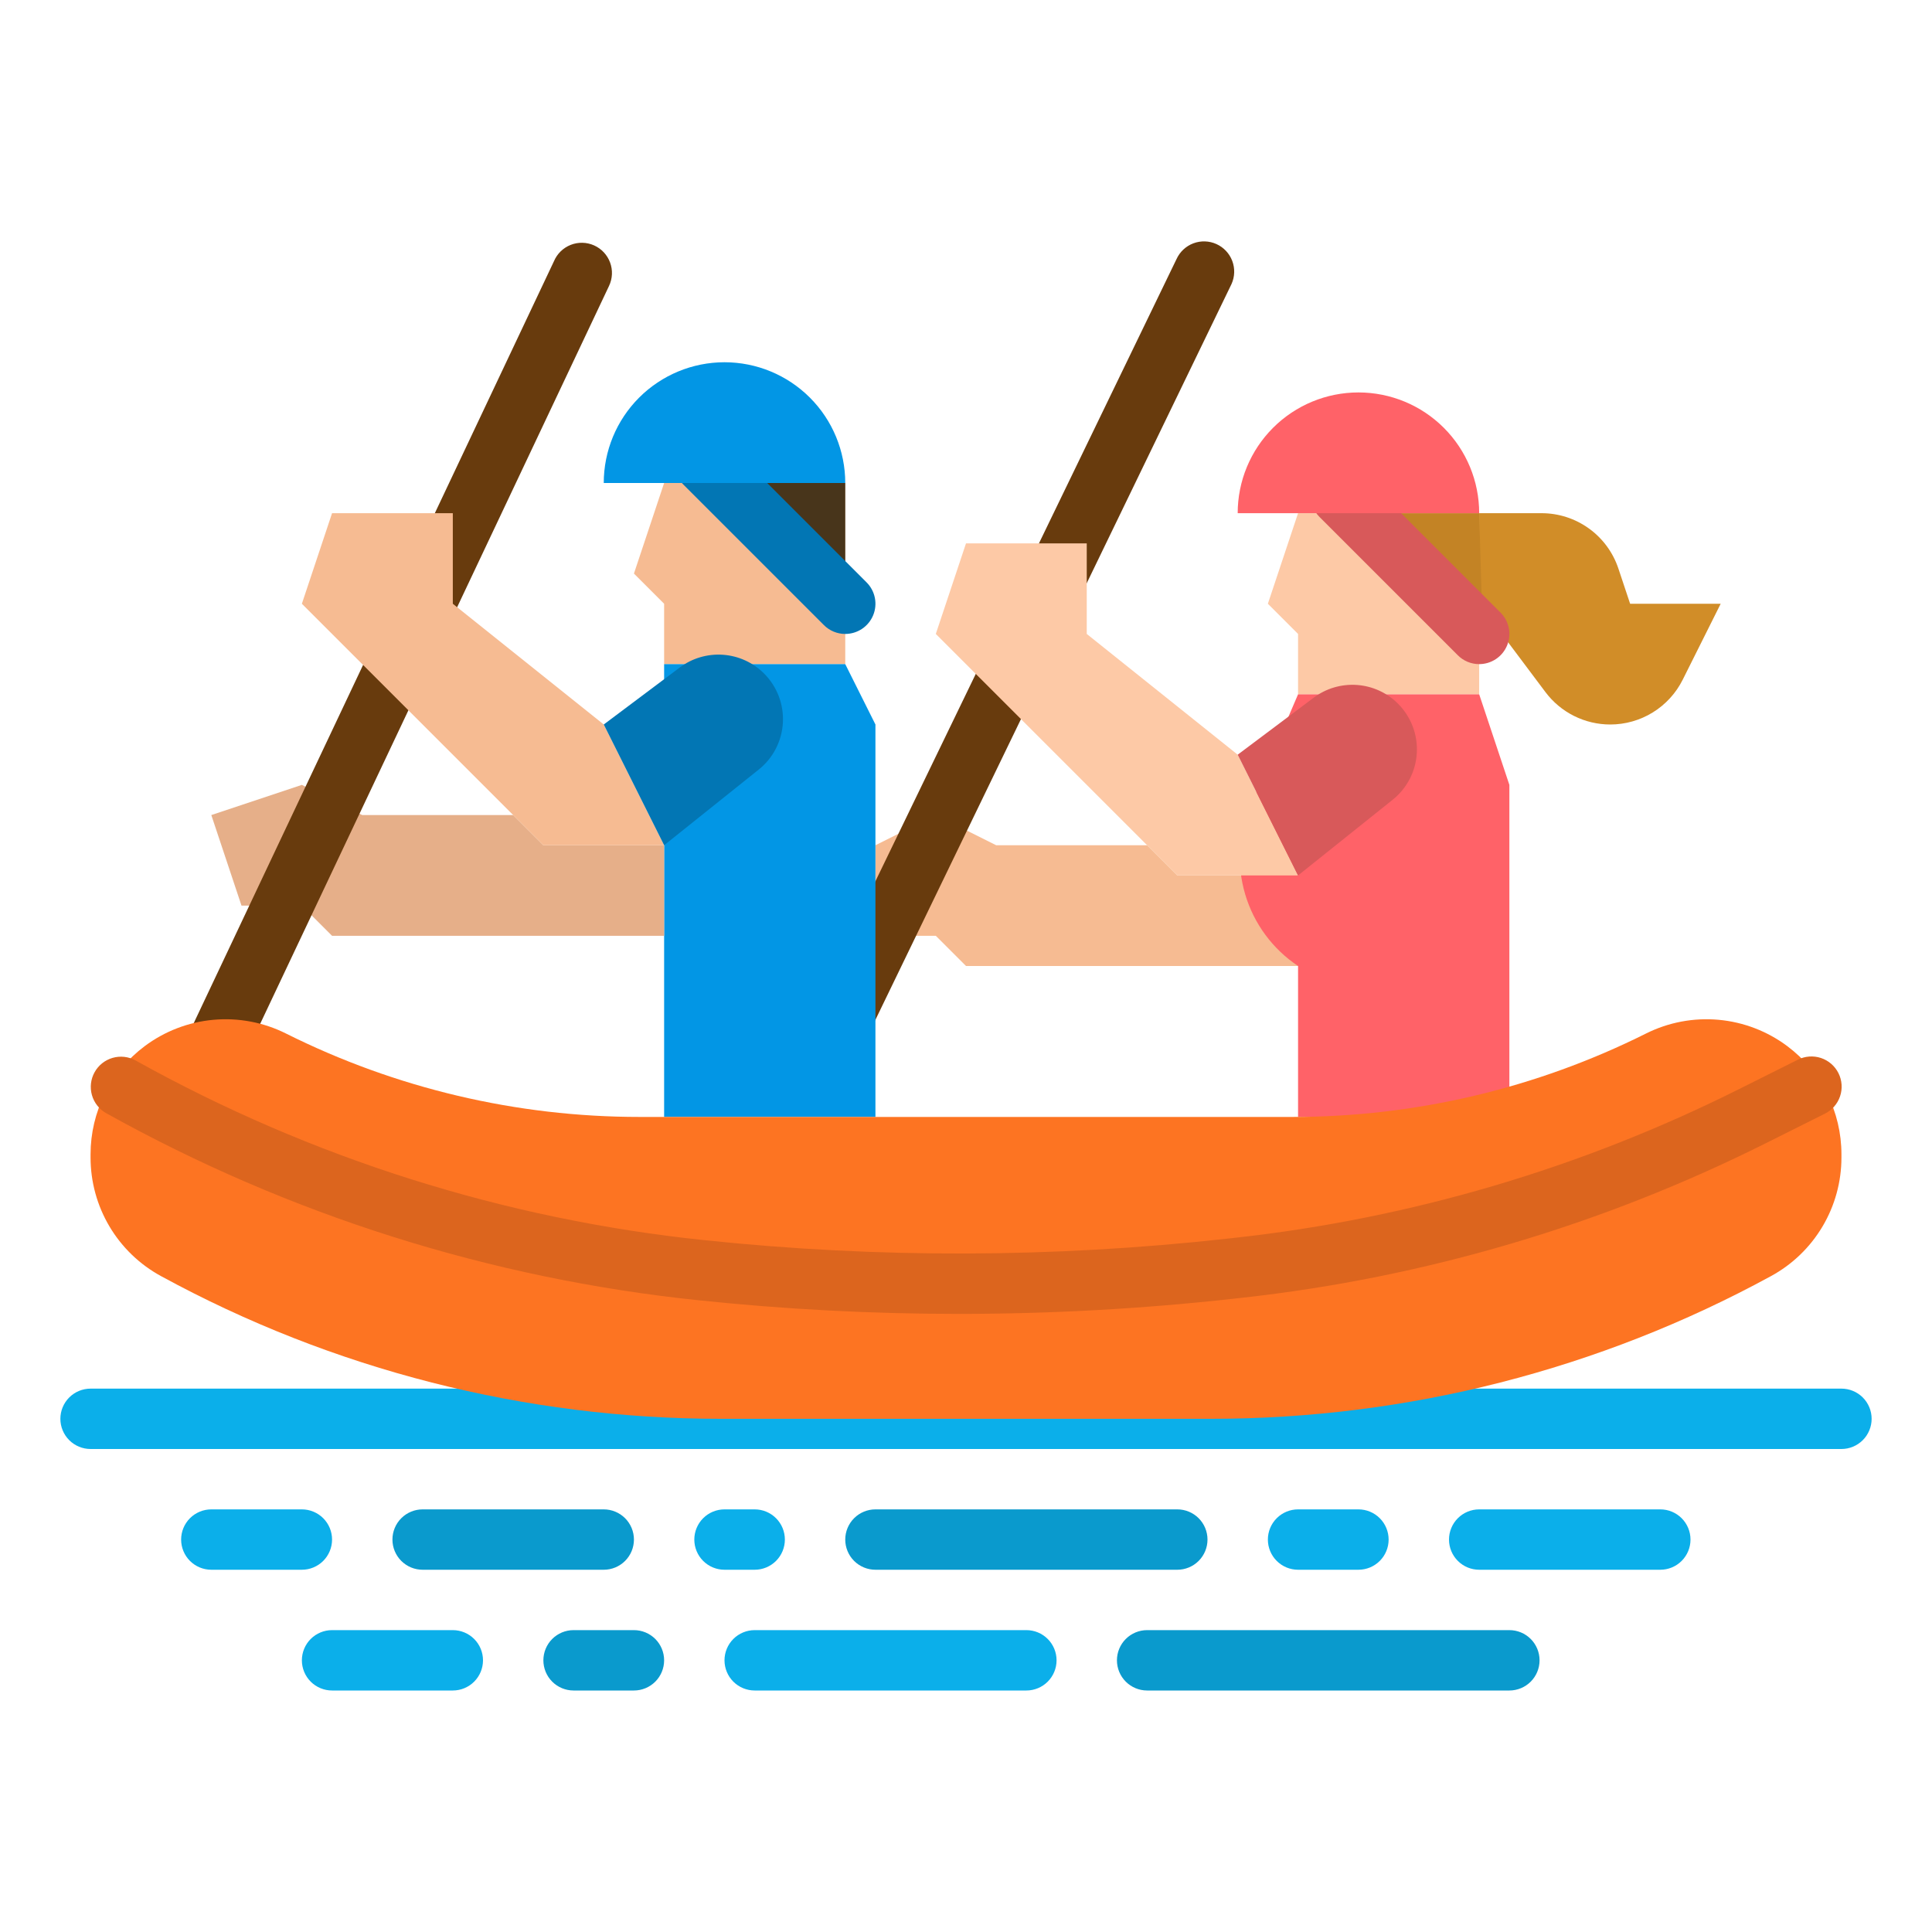 <svg width="512" height="512" viewBox="0 0 512 512" fill="none" xmlns="http://www.w3.org/2000/svg">
<g clip-path="url(#clip0_169_1561)">
<path d="M392 136H408.528C413.033 136 417.425 137.417 421.08 140.052C424.735 142.686 427.468 146.404 428.893 150.678L432 160H456L445.933 180.134C444.15 183.7 441.41 186.698 438.018 188.794C434.627 190.89 430.72 192 426.733 192C423.401 192 420.114 191.224 417.133 189.734C414.152 188.244 411.56 186.08 409.56 183.414L392 160V136Z" fill="#D18D28"/>
<path d="M344 136L336 160L344 168V184H392V160L364.277 136H344Z" fill="#FDC9A6"/>
<path d="M304 224H264L248 216L232 224V248H248L256 256H344V232H312L304 224Z" fill="#F6BB92"/>
<path d="M221.408 283.354C220.011 283.491 218.603 283.257 217.324 282.678C216.046 282.098 214.942 281.192 214.125 280.051C213.308 278.909 212.805 277.573 212.667 276.176C212.53 274.779 212.762 273.371 213.341 272.092L311.785 68.673C312.66 66.74 314.268 65.233 316.253 64.485C318.239 63.737 320.441 63.809 322.374 64.684C324.307 65.559 325.813 67.166 326.562 69.152C327.31 71.138 327.238 73.34 326.363 75.273L227.919 278.689C227.339 279.97 226.432 281.076 225.289 281.895C224.146 282.714 222.808 283.217 221.408 283.354Z" fill="#683B0D"/>
<path d="M344 184L331.362 213.488C328.171 220.934 327.688 229.263 329.996 237.029C332.305 244.794 337.259 251.506 344 256V296H400V208L392 184H344Z" fill="#FF6268"/>
<path d="M328 200L288 168V144H256L248 168L312 232H344L328 200Z" fill="#FDC9A6"/>
<path d="M344 232L369.079 211.937C370.958 210.435 372.498 208.553 373.6 206.415C374.702 204.276 375.34 201.93 375.473 199.528C375.606 197.126 375.231 194.724 374.372 192.477C373.513 190.23 372.19 188.189 370.489 186.489C367.578 183.577 363.715 181.813 359.608 181.522C355.501 181.23 351.427 182.429 348.134 184.9L328 200L344 232Z" fill="#D8595A"/>
<path d="M392 136L392.914 167.142L361.142 136H392Z" fill="#C38325"/>
<path d="M392 176C390.949 176.001 389.909 175.795 388.938 175.393C387.967 174.991 387.085 174.401 386.343 173.657L349.66 136.975C348.917 136.232 348.328 135.35 347.926 134.379C347.524 133.408 347.317 132.368 347.317 131.317C347.317 130.267 347.524 129.226 347.926 128.255C348.328 127.285 348.917 126.403 349.66 125.66C350.403 124.917 351.285 124.328 352.256 123.925C353.226 123.523 354.267 123.316 355.318 123.316C356.368 123.316 357.409 123.523 358.379 123.925C359.35 124.328 360.232 124.917 360.975 125.66L397.657 162.343C398.776 163.462 399.538 164.887 399.847 166.439C400.155 167.991 399.997 169.599 399.391 171.061C398.786 172.523 397.76 173.773 396.445 174.652C395.129 175.531 393.582 176 392 176Z" fill="#D8595A"/>
<path d="M360 104C368.487 104 376.626 107.371 382.627 113.373C388.629 119.374 392 127.513 392 136H328C328 127.513 331.371 119.374 337.373 113.373C343.374 107.371 351.513 104 360 104Z" fill="#FF6268"/>
<path d="M176 128L168 152L176 160V176H224V128H176Z" fill="#F6BB92"/>
<path d="M176 176V296H232V192L224 176H176Z" fill="#0296E5"/>
<path d="M136 216H96L80 208L56 216L64 240H80L88 248H176V224H144L136 216Z" fill="#E6AF89"/>
<path d="M44.489 313.953C43.095 314.089 41.69 313.857 40.413 313.28C39.137 312.702 38.035 311.8 37.217 310.663C36.399 309.526 35.894 308.194 35.752 306.8C35.61 305.407 35.837 304 36.409 302.722L146.8 69.237C147.213 68.254 147.819 67.364 148.581 66.619C149.343 65.873 150.246 65.288 151.237 64.896C152.229 64.505 153.289 64.316 154.354 64.339C155.42 64.363 156.47 64.6 157.443 65.035C158.416 65.471 159.292 66.097 160.02 66.875C160.748 67.654 161.313 68.571 161.681 69.571C162.05 70.571 162.215 71.635 162.167 72.7C162.118 73.765 161.858 74.809 161.4 75.772L51.014 309.257C50.438 310.546 49.53 311.659 48.384 312.484C47.238 313.309 45.894 313.816 44.489 313.953Z" fill="#683B0D"/>
<path d="M160 192L120 160V136H88L80 160L144 224H176L160 192Z" fill="#F6BB92"/>
<path d="M176 224L201.079 203.937C202.958 202.435 204.498 200.553 205.6 198.415C206.702 196.276 207.34 193.93 207.473 191.528C207.606 189.126 207.231 186.724 206.372 184.477C205.513 182.23 204.19 180.189 202.489 178.489C199.578 175.577 195.715 173.813 191.608 173.522C187.501 173.23 183.427 174.429 180.134 176.9L160 192L176 224Z" fill="#0276B4"/>
<path d="M488 384H24C21.878 384 19.843 383.157 18.343 381.657C16.843 380.157 16 378.122 16 376C16 373.878 16.843 371.843 18.343 370.343C19.843 368.843 21.878 368 24 368H488C490.122 368 492.157 368.843 493.657 370.343C495.157 371.843 496 373.878 496 376C496 378.122 495.157 380.157 493.657 381.657C492.157 383.157 490.122 384 488 384ZM440 416H392C389.878 416 387.843 415.157 386.343 413.657C384.843 412.157 384 410.122 384 408C384 405.878 384.843 403.843 386.343 402.343C387.843 400.843 389.878 400 392 400H440C442.122 400 444.157 400.843 445.657 402.343C447.157 403.843 448 405.878 448 408C448 410.122 447.157 412.157 445.657 413.657C444.157 415.157 442.122 416 440 416ZM360 416H344C341.878 416 339.843 415.157 338.343 413.657C336.843 412.157 336 410.122 336 408C336 405.878 336.843 403.843 338.343 402.343C339.843 400.843 341.878 400 344 400H360C362.122 400 364.157 400.843 365.657 402.343C367.157 403.843 368 405.878 368 408C368 410.122 367.157 412.157 365.657 413.657C364.157 415.157 362.122 416 360 416Z" fill="#0BAFEA"/>
<path d="M312 416H232C229.878 416 227.843 415.157 226.343 413.657C224.843 412.157 224 410.122 224 408C224 405.878 224.843 403.843 226.343 402.343C227.843 400.843 229.878 400 232 400H312C314.122 400 316.157 400.843 317.657 402.343C319.157 403.843 320 405.878 320 408C320 410.122 319.157 412.157 317.657 413.657C316.157 415.157 314.122 416 312 416ZM400 448H304C301.878 448 299.843 447.157 298.343 445.657C296.843 444.157 296 442.122 296 440C296 437.878 296.843 435.843 298.343 434.343C299.843 432.843 301.878 432 304 432H400C402.122 432 404.157 432.843 405.657 434.343C407.157 435.843 408 437.878 408 440C408 442.122 407.157 444.157 405.657 445.657C404.157 447.157 402.122 448 400 448Z" fill="#0A9ACD"/>
<path d="M200 416H192C189.878 416 187.843 415.157 186.343 413.657C184.843 412.157 184 410.122 184 408C184 405.878 184.843 403.843 186.343 402.343C187.843 400.843 189.878 400 192 400H200C202.122 400 204.157 400.843 205.657 402.343C207.157 403.843 208 405.878 208 408C208 410.122 207.157 412.157 205.657 413.657C204.157 415.157 202.122 416 200 416Z" fill="#0BAFEA"/>
<path d="M160 416H112C109.878 416 107.843 415.157 106.343 413.657C104.843 412.157 104 410.122 104 408C104 405.878 104.843 403.843 106.343 402.343C107.843 400.843 109.878 400 112 400H160C162.122 400 164.157 400.843 165.657 402.343C167.157 403.843 168 405.878 168 408C168 410.122 167.157 412.157 165.657 413.657C164.157 415.157 162.122 416 160 416Z" fill="#0A9ACD"/>
<path d="M80 416H56C53.878 416 51.843 415.157 50.343 413.657C48.843 412.157 48 410.122 48 408C48 405.878 48.843 403.843 50.343 402.343C51.843 400.843 53.878 400 56 400H80C82.122 400 84.157 400.843 85.657 402.343C87.157 403.843 88 405.878 88 408C88 410.122 87.157 412.157 85.657 413.657C84.157 415.157 82.122 416 80 416ZM120 448H88C85.878 448 83.843 447.157 82.343 445.657C80.843 444.157 80 442.122 80 440C80 437.878 80.843 435.843 82.343 434.343C83.843 432.843 85.878 432 88 432H120C122.122 432 124.157 432.843 125.657 434.343C127.157 435.843 128 437.878 128 440C128 442.122 127.157 444.157 125.657 445.657C124.157 447.157 122.122 448 120 448Z" fill="#0BAFEA"/>
<path d="M168 448H152C149.878 448 147.843 447.157 146.343 445.657C144.843 444.157 144 442.122 144 440C144 437.878 144.843 435.843 146.343 434.343C147.843 432.843 149.878 432 152 432H168C170.122 432 172.157 432.843 173.657 434.343C175.157 435.843 176 437.878 176 440C176 442.122 175.157 444.157 173.657 445.657C172.157 447.157 170.122 448 168 448Z" fill="#0A9ACD"/>
<path d="M272 448H200C197.878 448 195.843 447.157 194.343 445.657C192.843 444.157 192 442.122 192 440C192 437.878 192.843 435.843 194.343 434.343C195.843 432.843 197.878 432 200 432H272C274.122 432 276.157 432.843 277.657 434.343C279.157 435.843 280 437.878 280 440C280 442.122 279.157 444.157 277.657 445.657C276.157 447.157 274.122 448 272 448Z" fill="#0BAFEA"/>
<path d="M224 128V160L192 128H224Z" fill="#48351B"/>
<path d="M224 168C222.949 168.001 221.909 167.795 220.938 167.393C219.967 166.991 219.085 166.401 218.343 165.657L180.909 128.224C179.409 126.723 178.566 124.688 178.566 122.566C178.566 120.444 179.409 118.409 180.909 116.909C182.41 115.408 184.445 114.565 186.567 114.565C188.689 114.565 190.724 115.408 192.224 116.909L229.657 154.343C230.776 155.462 231.538 156.887 231.847 158.439C232.155 159.991 231.997 161.6 231.391 163.061C230.786 164.523 229.76 165.773 228.445 166.652C227.129 167.531 225.582 168 224 168Z" fill="#0276B4"/>
<path d="M192 96C200.487 96 208.626 99.371 214.627 105.373C220.629 111.374 224 119.513 224 128H160C160 119.513 163.371 111.374 169.373 105.373C175.374 99.371 183.513 96 192 96Z" fill="#0296E5"/>
<path d="M469.355 338.17C423.847 362.993 372.838 376 321 376H191C139.162 376 88.153 362.993 42.645 338.17C37.002 335.092 32.293 330.551 29.012 325.025C25.731 319.498 24 313.189 24 306.762V305.889C24 300.335 25.293 294.857 27.777 289.889C30.261 284.921 33.867 280.599 38.311 277.267C43.626 273.28 49.947 270.853 56.564 270.256C63.181 269.659 69.834 270.917 75.777 273.889C104.859 288.43 136.928 296 169.443 296H342.557C375.072 296 407.141 288.43 436.223 273.889C442.166 270.917 448.818 269.659 455.436 270.256C462.053 270.853 468.374 273.28 473.689 277.267C478.132 280.599 481.739 284.921 484.223 289.889C486.707 294.857 488 300.335 488 305.889V306.762C488 313.189 486.269 319.498 482.988 325.025C479.707 330.551 474.998 335.092 469.355 338.17Z" fill="#FD7422"/>
<path d="M254.1 348.194C231.043 348.196 208.002 346.989 185.072 344.578C129.938 338.836 76.541 321.968 28.115 294.993C26.279 293.953 24.929 292.229 24.358 290.198C23.788 288.167 24.042 285.993 25.067 284.148C26.091 282.304 27.803 280.939 29.829 280.351C31.855 279.762 34.032 279.998 35.885 281.007C82.432 306.934 133.756 323.148 186.75 328.666C232.767 333.5 279.171 333.366 325.16 328.266L327.499 328.005C373.937 322.872 419.094 309.537 460.871 288.62L476.422 280.845C477.363 280.365 478.389 280.077 479.442 279.996C480.494 279.915 481.553 280.043 482.556 280.373C483.558 280.703 484.486 281.228 485.285 281.918C486.084 282.608 486.739 283.45 487.211 284.394C487.683 285.338 487.964 286.367 488.037 287.42C488.11 288.473 487.973 289.531 487.635 290.531C487.298 291.531 486.765 292.455 486.069 293.249C485.373 294.042 484.526 294.69 483.578 295.155L468.027 302.931C424.563 324.693 377.582 338.567 329.269 343.908L326.93 344.169C302.746 346.853 278.432 348.196 254.1 348.194Z" fill="#DC651E"/>
</g>
<defs>
<clipPath id="clip0_169_1561">
<rect width="512" height="512" fill="white"/>
</clipPath>
</defs>
</svg>
